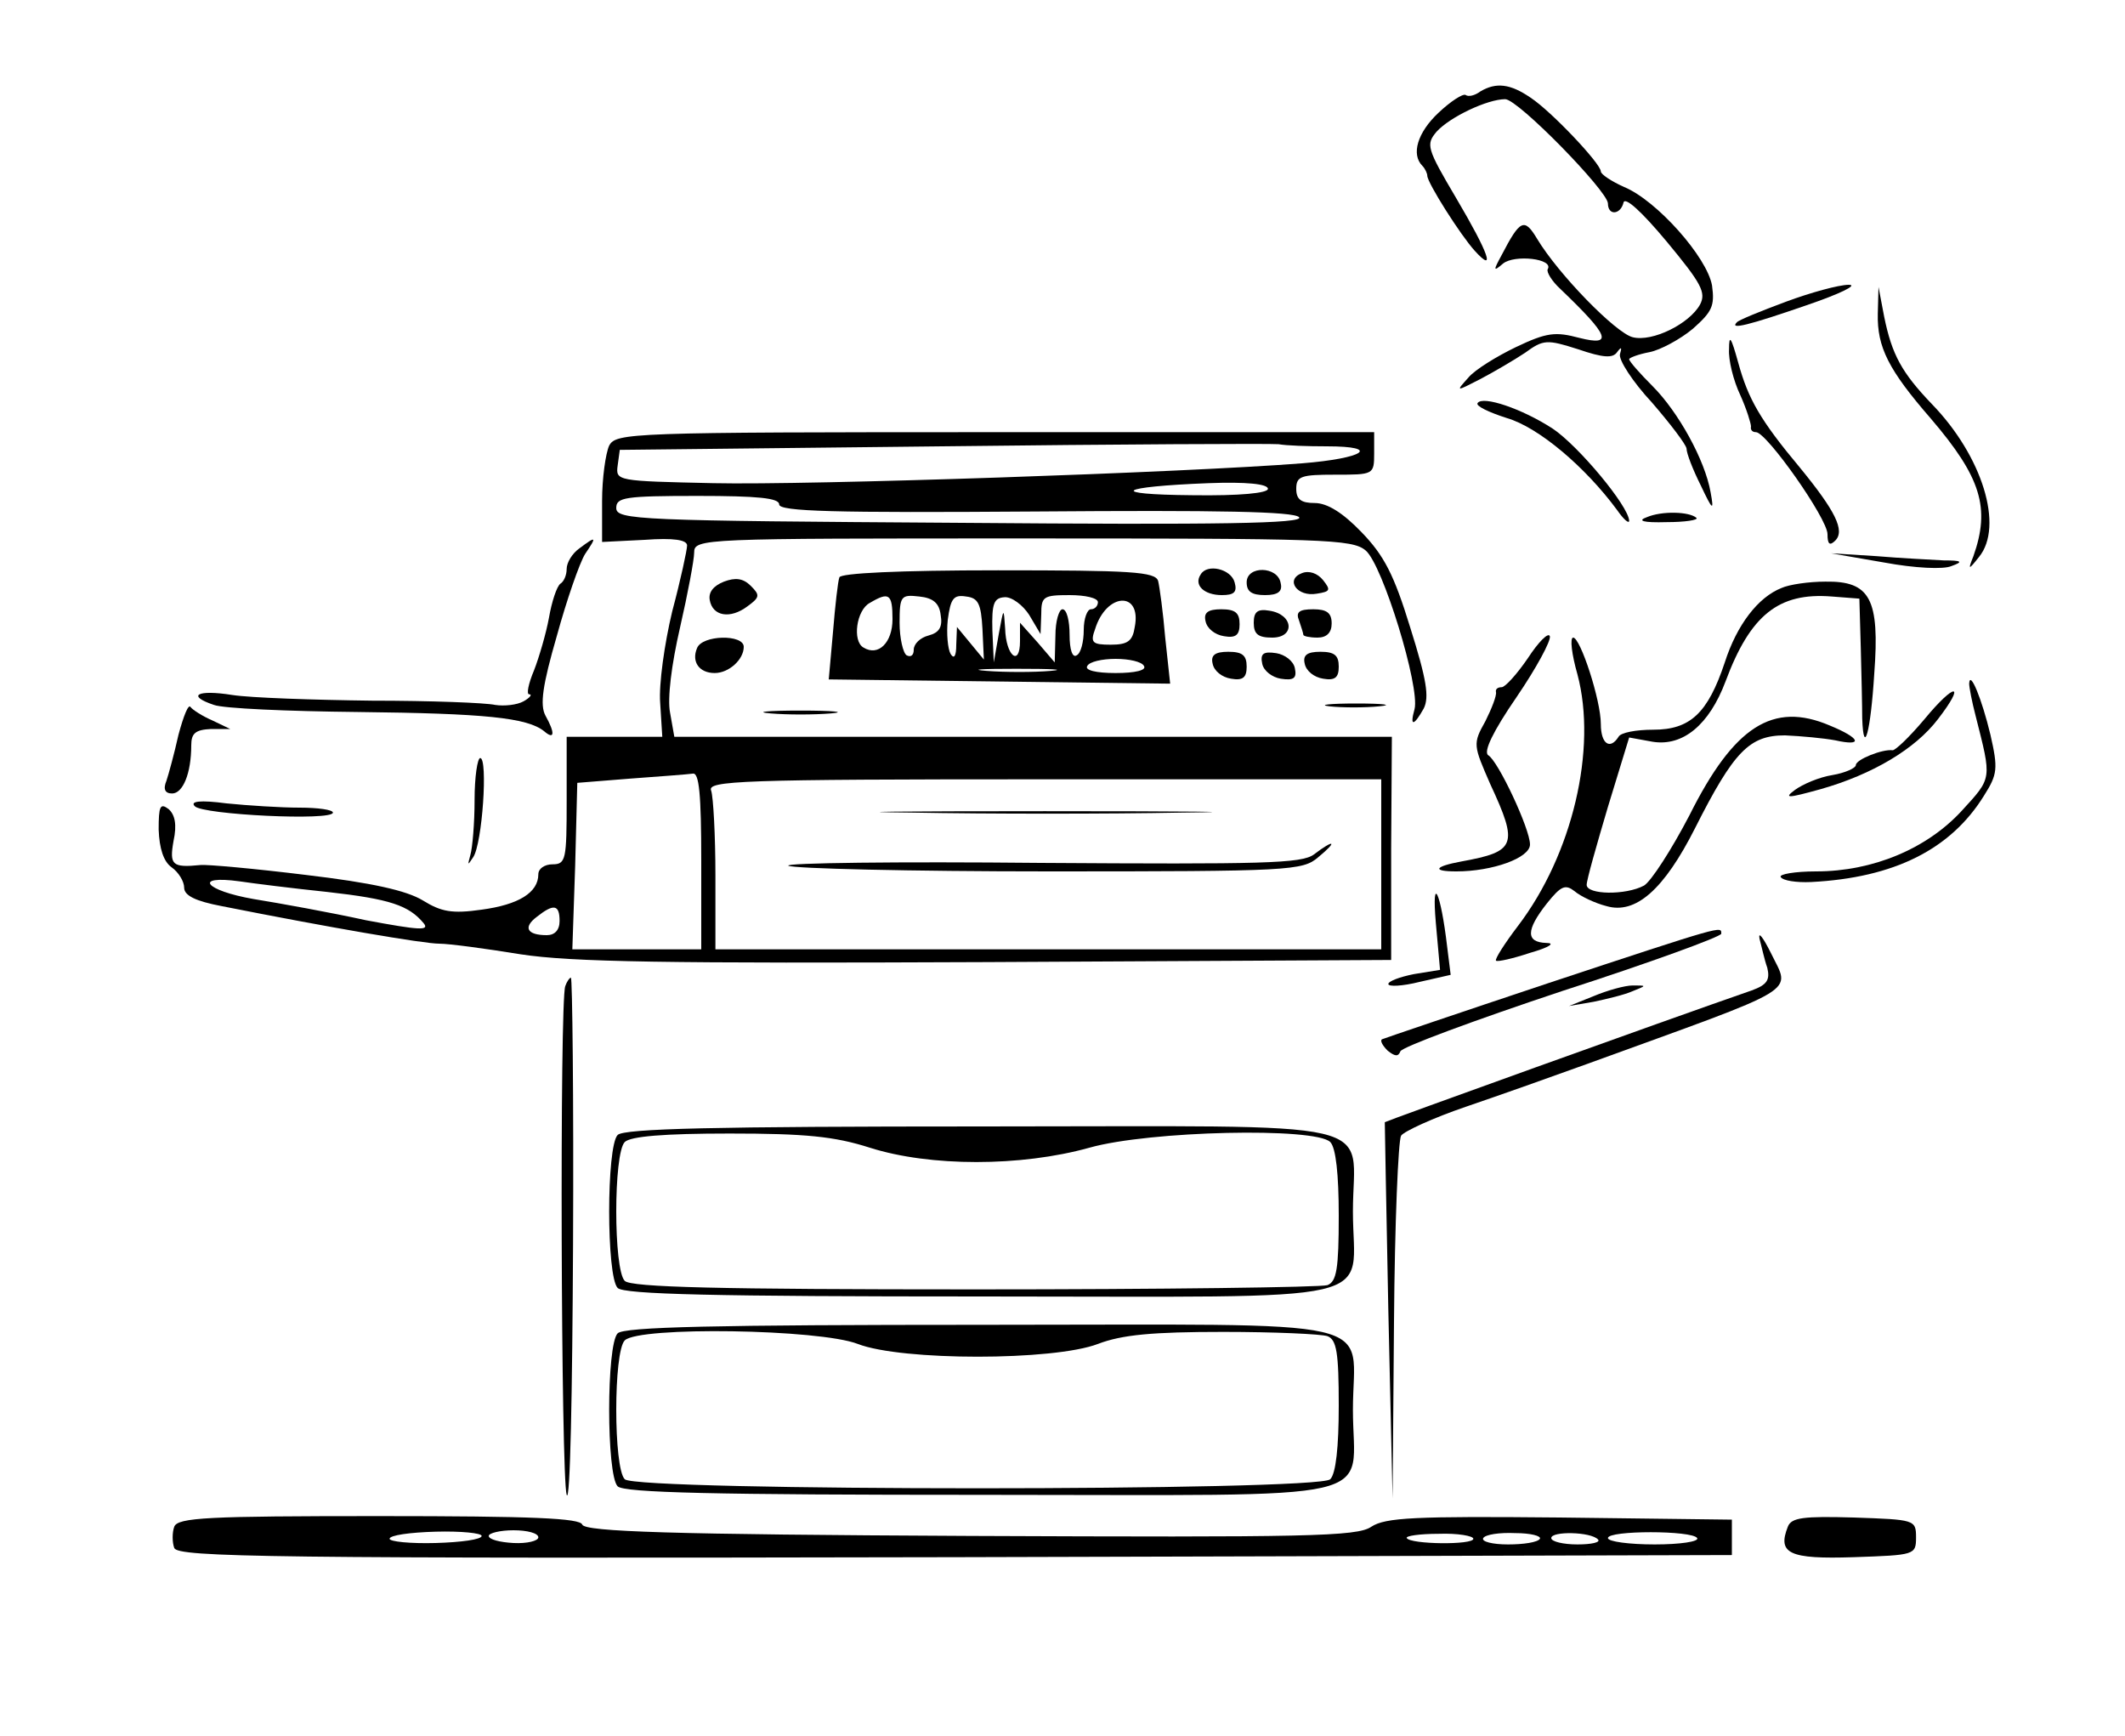 <?xml version="1.0" standalone="no"?>
<!DOCTYPE svg PUBLIC "-//W3C//DTD SVG 20010904//EN"
 "http://www.w3.org/TR/2001/REC-SVG-20010904/DTD/svg10.dtd">
<svg version="1.0" xmlns="http://www.w3.org/2000/svg"
 width="300pt" height="245pt" viewBox="0 0 300 245"
 preserveAspectRatio="xMidYMid meet">
<g transform="translate(0,245) scale(0.1,-0.1)"
fill="#000000" stroke="none">
<path d="M2090 2321 c-8 -6 -17 -8 -21 -5 -4 2 -21 -9 -38 -25 -30 -28 -39
-59 -23 -75 4 -4 7 -11 7 -14 0 -10 47 -84 67 -106 30 -33 20 -4 -26 74 -42
71 -43 76 -28 94 19 21 72 46 97 46 18 0 144 -129 145 -147 0 -18 18 -16 22 1
2 9 26 -13 61 -55 49 -59 56 -72 47 -89 -15 -27 -67 -53 -95 -46 -24 6 -105
89 -135 139 -18 30 -24 27 -50 -23 -12 -22 -12 -24 2 -12 16 13 72 7 63 -8 -2
-4 6 -17 18 -28 69 -66 75 -81 27 -69 -34 9 -46 8 -90 -13 -27 -13 -58 -32
-67 -43 -18 -20 -18 -20 17 -2 19 10 48 27 63 37 26 19 31 19 75 5 35 -12 49
-13 55 -4 6 8 7 7 4 -3 -2 -8 18 -39 45 -68 26 -30 48 -59 49 -65 0 -7 9 -30
20 -52 17 -36 19 -37 14 -10 -8 46 -46 114 -82 150 -18 18 -33 35 -33 38 0 2
13 7 29 10 15 3 43 18 61 33 27 24 31 32 27 61 -7 40 -78 120 -124 139 -18 8
-33 18 -33 22 0 11 -70 85 -99 104 -29 20 -49 22 -71 9z"/>
<path d="M2521 2024 c-35 -13 -67 -26 -69 -29 -11 -11 17 -4 98 24 47 16 74
29 60 29 -14 0 -54 -11 -89 -24z"/>
<path d="M2651 2007 c-1 -47 15 -79 75 -148 71 -83 84 -126 60 -194 -8 -20 -7
-20 8 -1 35 43 5 142 -67 216 -42 44 -56 69 -67 123 l-8 42 -1 -38z"/>
<path d="M2441 1957 c-1 -15 6 -44 16 -65 9 -20 15 -40 15 -44 -1 -5 2 -8 7
-8 15 0 101 -122 101 -144 0 -14 3 -17 11 -9 14 14 0 42 -50 103 -56 67 -73
97 -87 148 -10 36 -13 41 -13 19z"/>
<path d="M2086 1881 c-3 -4 16 -13 41 -21 45 -13 111 -69 156 -130 9 -13 17
-20 17 -15 -1 21 -72 106 -108 130 -43 28 -99 47 -106 36z"/>
<path d="M860 1821 c-5 -11 -10 -46 -10 -78 l0 -58 60 3 c41 3 60 0 60 -8 0
-6 -9 -48 -21 -93 -11 -46 -19 -103 -17 -129 l3 -48 -67 0 -68 0 0 -90 c0 -83
-1 -90 -20 -90 -11 0 -20 -6 -20 -14 0 -26 -28 -43 -80 -50 -42 -6 -57 -3 -83
13 -23 14 -72 25 -165 36 -73 9 -140 15 -149 14 -40 -4 -44 0 -38 34 5 23 2
37 -7 45 -12 9 -14 4 -14 -29 1 -27 7 -45 18 -53 10 -7 18 -20 18 -29 0 -11
16 -19 53 -26 151 -30 285 -53 307 -53 14 0 66 -7 115 -15 72 -11 205 -13 659
-11 l570 3 0 157 1 158 -506 0 -507 0 -6 34 c-4 20 2 68 14 120 11 48 20 96
20 106 0 20 10 20 464 20 427 0 465 -1 484 -17 24 -20 77 -193 69 -224 -7 -25
-1 -24 13 1 8 16 4 41 -19 114 -23 75 -37 102 -69 135 -26 27 -48 41 -66 41
-19 0 -26 5 -26 20 0 18 7 20 55 20 54 0 55 0 55 30 l0 30 -535 0 c-518 0
-535 -1 -545 -19z m1013 -1 c78 0 53 -17 -35 -24 -166 -13 -696 -31 -831 -28
-136 3 -138 3 -135 25 l3 22 455 5 c250 3 464 4 475 3 11 -2 41 -3 68 -3z
m-83 -60 c0 -6 -39 -10 -107 -9 -121 1 -105 12 23 17 53 2 84 -1 84 -8z m-690
-22 c0 -10 77 -12 362 -10 260 2 364 0 372 -8 8 -9 -112 -11 -476 -8 -457 3
-488 4 -488 21 0 15 12 17 115 17 85 0 115 -3 115 -12z m-110 -503 l0 -125
-91 0 -91 0 4 118 3 117 75 6 c41 3 81 6 88 7 9 2 12 -29 12 -123z m960 -5 l0
-120 -470 0 -470 0 0 104 c0 57 -3 111 -6 120 -6 14 40 16 470 16 l476 0 0
-120z m-1488 -39 c89 -10 115 -19 136 -44 9 -11 -6 -10 -81 4 -50 11 -122 24
-159 30 -69 12 -86 34 -20 25 20 -3 76 -10 124 -15z m328 -41 c0 -13 -7 -20
-18 -20 -28 0 -34 11 -14 26 24 19 32 17 32 -6z"/>
<path d="M1288 1303 c106 -2 277 -2 380 0 103 1 16 2 -193 2 -209 0 -293 -1
-187 -2z"/>
<path d="M1855 1244 c-17 -13 -73 -14 -386 -12 -202 2 -362 0 -356 -4 7 -4
172 -8 368 -8 340 0 358 1 380 20 28 23 23 26 -6 4z"/>
<path d="M2325 1720 c-14 -5 -6 -8 28 -7 26 0 45 3 42 6 -10 9 -49 10 -70 1z"/>
<path d="M818 1676 c-10 -7 -18 -20 -18 -29 0 -9 -4 -18 -9 -21 -5 -4 -12 -25
-16 -48 -4 -22 -14 -56 -21 -74 -8 -19 -11 -34 -7 -34 5 0 1 -5 -8 -10 -9 -5
-27 -7 -40 -5 -13 3 -91 6 -174 6 -82 1 -171 4 -197 8 -50 8 -65 -1 -26 -14
13 -5 104 -9 203 -10 180 -2 239 -8 263 -27 15 -13 16 -3 2 22 -8 15 -4 43 16
112 14 51 32 103 40 116 17 25 16 26 -8 8z"/>
<path d="M2660 1656 c43 -8 84 -10 95 -5 17 6 15 8 -11 8 -17 1 -60 3 -95 6
l-64 4 75 -13z"/>
<path d="M1185 1635 c-2 -5 -6 -40 -9 -77 l-6 -67 241 -3 241 -3 -7 65 c-3 36
-8 72 -10 80 -4 13 -38 15 -226 15 -139 0 -223 -4 -224 -10z m75 -59 c0 -33
-20 -53 -41 -40 -16 9 -10 53 9 63 27 16 32 13 32 -23z m68 6 c3 -17 -2 -25
-17 -29 -12 -3 -21 -12 -21 -20 0 -8 -4 -11 -10 -8 -5 3 -10 24 -10 46 0 38 2
40 28 37 19 -2 28 -9 30 -26z m59 -20 l2 -43 -19 23 -19 23 -1 -25 c0 -16 -3
-21 -8 -13 -4 7 -6 29 -4 48 4 30 8 36 26 33 17 -2 21 -10 23 -46z m66 20 l16
-27 1 28 c0 25 3 27 40 27 22 0 40 -4 40 -10 0 -5 -4 -10 -10 -10 -5 0 -10
-13 -10 -29 0 -17 -4 -33 -10 -36 -6 -4 -10 8 -10 29 0 20 -4 36 -10 36 -5 0
-10 -17 -10 -37 l-1 -38 -24 28 -25 28 0 -26 c0 -37 -20 -21 -21 18 -2 30 -2
30 -9 -8 l-7 -40 -2 45 c-1 38 2 46 17 47 10 1 26 -11 35 -25z m149 -17 c-3
-20 -10 -25 -34 -25 -26 0 -29 3 -22 22 16 52 66 54 56 3z m13 -55 c4 -6 -12
-10 -40 -10 -28 0 -44 4 -40 10 3 6 21 10 40 10 19 0 37 -4 40 -10z m-132 -7
c-23 -2 -64 -2 -90 0 -26 2 -7 3 42 3 50 0 71 -1 48 -3z"/>
<path d="M1695 1639 c-10 -15 5 -29 30 -29 17 0 22 4 18 18 -5 19 -39 27 -48
11z"/>
<path d="M1760 1628 c0 -13 7 -18 26 -18 18 0 25 5 22 17 -4 24 -48 25 -48 1z"/>
<path d="M1838 1641 c-24 -9 -7 -34 21 -29 19 3 20 5 9 19 -8 10 -20 14 -30
10z"/>
<path d="M1022 1629 c-15 -6 -22 -15 -20 -26 4 -23 29 -27 53 -9 18 13 18 16
5 29 -11 11 -22 12 -38 6z"/>
<path d="M2515 1620 c-33 -13 -63 -52 -80 -105 -24 -72 -49 -95 -101 -95 -24
0 -46 -4 -49 -10 -12 -19 -25 -10 -25 18 0 34 -29 122 -39 122 -5 0 -2 -24 6
-52 28 -105 -7 -254 -84 -355 -19 -25 -33 -47 -31 -49 2 -2 24 3 48 11 28 8
36 14 23 14 -29 1 -29 18 1 56 20 25 26 27 39 17 8 -7 29 -17 45 -21 41 -12
81 23 125 110 55 109 77 131 127 131 23 -1 55 -4 71 -7 40 -9 36 3 -8 21 -80
34 -135 -1 -198 -127 -25 -48 -54 -93 -64 -99 -26 -14 -81 -13 -81 1 0 7 14
56 30 110 l30 98 33 -6 c43 -7 80 24 103 85 35 94 75 126 150 120 l39 -3 2
-70 c1 -38 2 -83 2 -99 2 -56 12 -18 17 63 8 106 -6 131 -69 130 -23 0 -51 -4
-62 -9z"/>
<path d="M1702 1573 c2 -10 13 -19 26 -21 17 -3 22 2 22 17 0 16 -6 21 -26 21
-19 0 -25 -5 -22 -17z"/>
<path d="M1770 1571 c0 -16 6 -21 26 -21 33 0 30 33 -4 38 -17 3 -22 -2 -22
-17z"/>
<path d="M1834 1574 c3 -9 6 -18 6 -20 0 -2 9 -4 20 -4 13 0 20 7 20 20 0 15
-7 20 -26 20 -20 0 -25 -4 -20 -16z"/>
<path d="M2157 1521 c-15 -22 -32 -41 -37 -41 -6 0 -9 -3 -8 -7 1 -5 -6 -23
-15 -41 -18 -32 -17 -34 7 -89 40 -86 36 -95 -41 -109 -38 -7 -42 -14 -7 -14
51 0 104 19 104 38 0 22 -45 118 -59 126 -7 5 7 34 40 82 28 41 49 80 47 86
-2 6 -16 -8 -31 -31z"/>
<path d="M984 1535 c-8 -19 3 -35 25 -35 20 0 41 19 41 37 0 18 -59 17 -66 -2z"/>
<path d="M1712 1513 c2 -10 13 -19 26 -21 17 -3 22 2 22 17 0 16 -6 21 -26 21
-19 0 -25 -5 -22 -17z"/>
<path d="M1782 1513 c2 -10 14 -19 26 -21 19 -3 23 1 20 15 -2 10 -14 19 -26
21 -19 3 -23 -1 -20 -15z"/>
<path d="M1842 1513 c2 -10 13 -19 26 -21 17 -3 22 2 22 17 0 16 -6 21 -26 21
-19 0 -25 -5 -22 -17z"/>
<path d="M2780 1485 c0 -5 4 -26 9 -45 23 -91 24 -87 -20 -135 -49 -53 -125
-85 -205 -85 -30 0 -53 -4 -50 -8 3 -5 22 -8 43 -7 117 6 197 46 244 122 19
30 20 38 9 86 -12 50 -29 92 -30 72z"/>
<path d="M2717 1435 c-21 -25 -41 -44 -45 -44 -14 2 -52 -13 -52 -21 0 -4 -15
-11 -33 -14 -19 -3 -42 -13 -53 -21 -16 -12 -11 -12 36 1 74 21 134 57 166 99
40 52 24 52 -19 0z"/>
<path d="M252 1413 c-6 -27 -14 -56 -17 -65 -5 -12 -2 -18 8 -18 15 0 27 28
27 68 0 17 6 22 28 23 l27 0 -25 12 c-14 6 -28 15 -31 19 -3 5 -10 -13 -17
-39z"/>
<path d="M1877 1453 c18 -2 50 -2 70 0 21 2 7 4 -32 4 -38 0 -55 -2 -38 -4z"/>
<path d="M1088 1443 c23 -2 61 -2 85 0 23 2 4 4 -43 4 -47 0 -66 -2 -42 -4z"/>
<path d="M670 1321 c0 -33 -3 -68 -6 -78 -4 -15 -4 -15 4 -3 13 19 21 140 10
140 -4 0 -8 -27 -8 -59z"/>
<path d="M275 1312 c11 -12 195 -21 195 -9 0 4 -21 7 -47 7 -27 0 -73 3 -103
6 -38 5 -52 3 -45 -4z"/>
<path d="M2027 1148 l6 -67 -37 -6 c-20 -4 -36 -10 -36 -14 0 -4 20 -3 44 3
l44 10 -5 40 c-9 77 -22 104 -16 34z"/>
<path d="M2185 1062 c-126 -42 -232 -78 -234 -79 -3 -2 1 -9 8 -16 10 -8 15
-9 18 -1 2 6 105 44 228 85 124 40 225 77 225 81 0 11 6 13 -245 -70z"/>
<path d="M2484 1125 c3 -11 7 -30 11 -41 4 -17 0 -24 -22 -32 -124 -43 -518
-185 -518 -186 0 0 2 -120 5 -266 l6 -265 2 250 c1 138 6 255 10 262 4 6 45
25 92 41 47 16 123 43 170 60 308 112 288 99 260 157 -11 22 -18 31 -16 20z"/>
<path d="M798 1058 c-8 -22 -6 -692 2 -718 5 -14 8 145 9 353 1 207 -1 377 -3
377 -2 0 -6 -6 -8 -12z"/>
<path d="M2250 1044 l-35 -14 35 6 c19 4 44 10 55 15 20 8 20 8 0 8 -11 0 -36
-7 -55 -15z"/>
<path d="M872 848 c-16 -16 -16 -200 0 -216 9 -9 137 -12 515 -12 581 0 523
-13 523 120 0 133 58 120 -523 120 -378 0 -506 -3 -515 -12z m356 -18 c85 -27
213 -27 310 0 85 24 319 29 340 8 8 -8 12 -46 12 -104 0 -75 -3 -93 -16 -98
-9 -3 -233 -6 -498 -6 -362 0 -485 3 -494 12 -16 16 -16 180 0 196 8 8 55 12
148 12 107 0 148 -4 198 -20z"/>
<path d="M872 568 c-16 -16 -16 -200 0 -216 9 -9 137 -12 515 -12 581 0 523
-13 523 120 0 133 58 120 -523 120 -378 0 -506 -3 -515 -12z m339 -15 c62 -24
276 -24 339 0 34 13 77 17 177 17 72 0 138 -3 147 -6 13 -5 16 -23 16 -98 0
-58 -4 -96 -12 -104 -17 -17 -979 -17 -996 0 -16 16 -16 180 0 196 20 20 275
16 329 -5z"/>
<path d="M246 295 c-3 -8 -3 -22 0 -30 5 -13 134 -15 1103 -13 l1096 3 0 25 0
25 -243 3 c-205 2 -246 0 -266 -13 -20 -14 -91 -15 -566 -13 -424 2 -544 6
-548 16 -3 9 -69 12 -287 12 -242 0 -284 -2 -289 -15z m434 -13 c0 -5 -29 -9
-65 -10 -36 -1 -65 2 -65 6 0 5 29 9 65 10 36 1 65 -2 65 -6z m80 -2 c0 -5
-16 -9 -35 -8 -19 1 -35 5 -35 10 0 4 16 8 35 8 19 0 35 -4 35 -10z m1320 -2
c0 -9 -89 -8 -94 1 -2 3 18 6 45 6 27 1 49 -3 49 -7z m94 0 c-3 -5 -23 -8 -45
-8 -22 0 -38 4 -35 9 3 5 23 8 45 7 22 0 37 -4 35 -8z m82 -1 c4 -4 -9 -7 -29
-7 -20 0 -37 4 -37 9 0 10 56 9 66 -2z m140 2 c3 -5 -24 -9 -60 -9 -36 0 -66
4 -66 9 0 11 119 11 126 0z"/>
<path d="M2524 295 c-15 -38 2 -46 93 -43 86 3 88 3 88 28 0 25 -2 25 -88 28
-71 2 -88 0 -93 -13z"/>
</g>
</svg>
